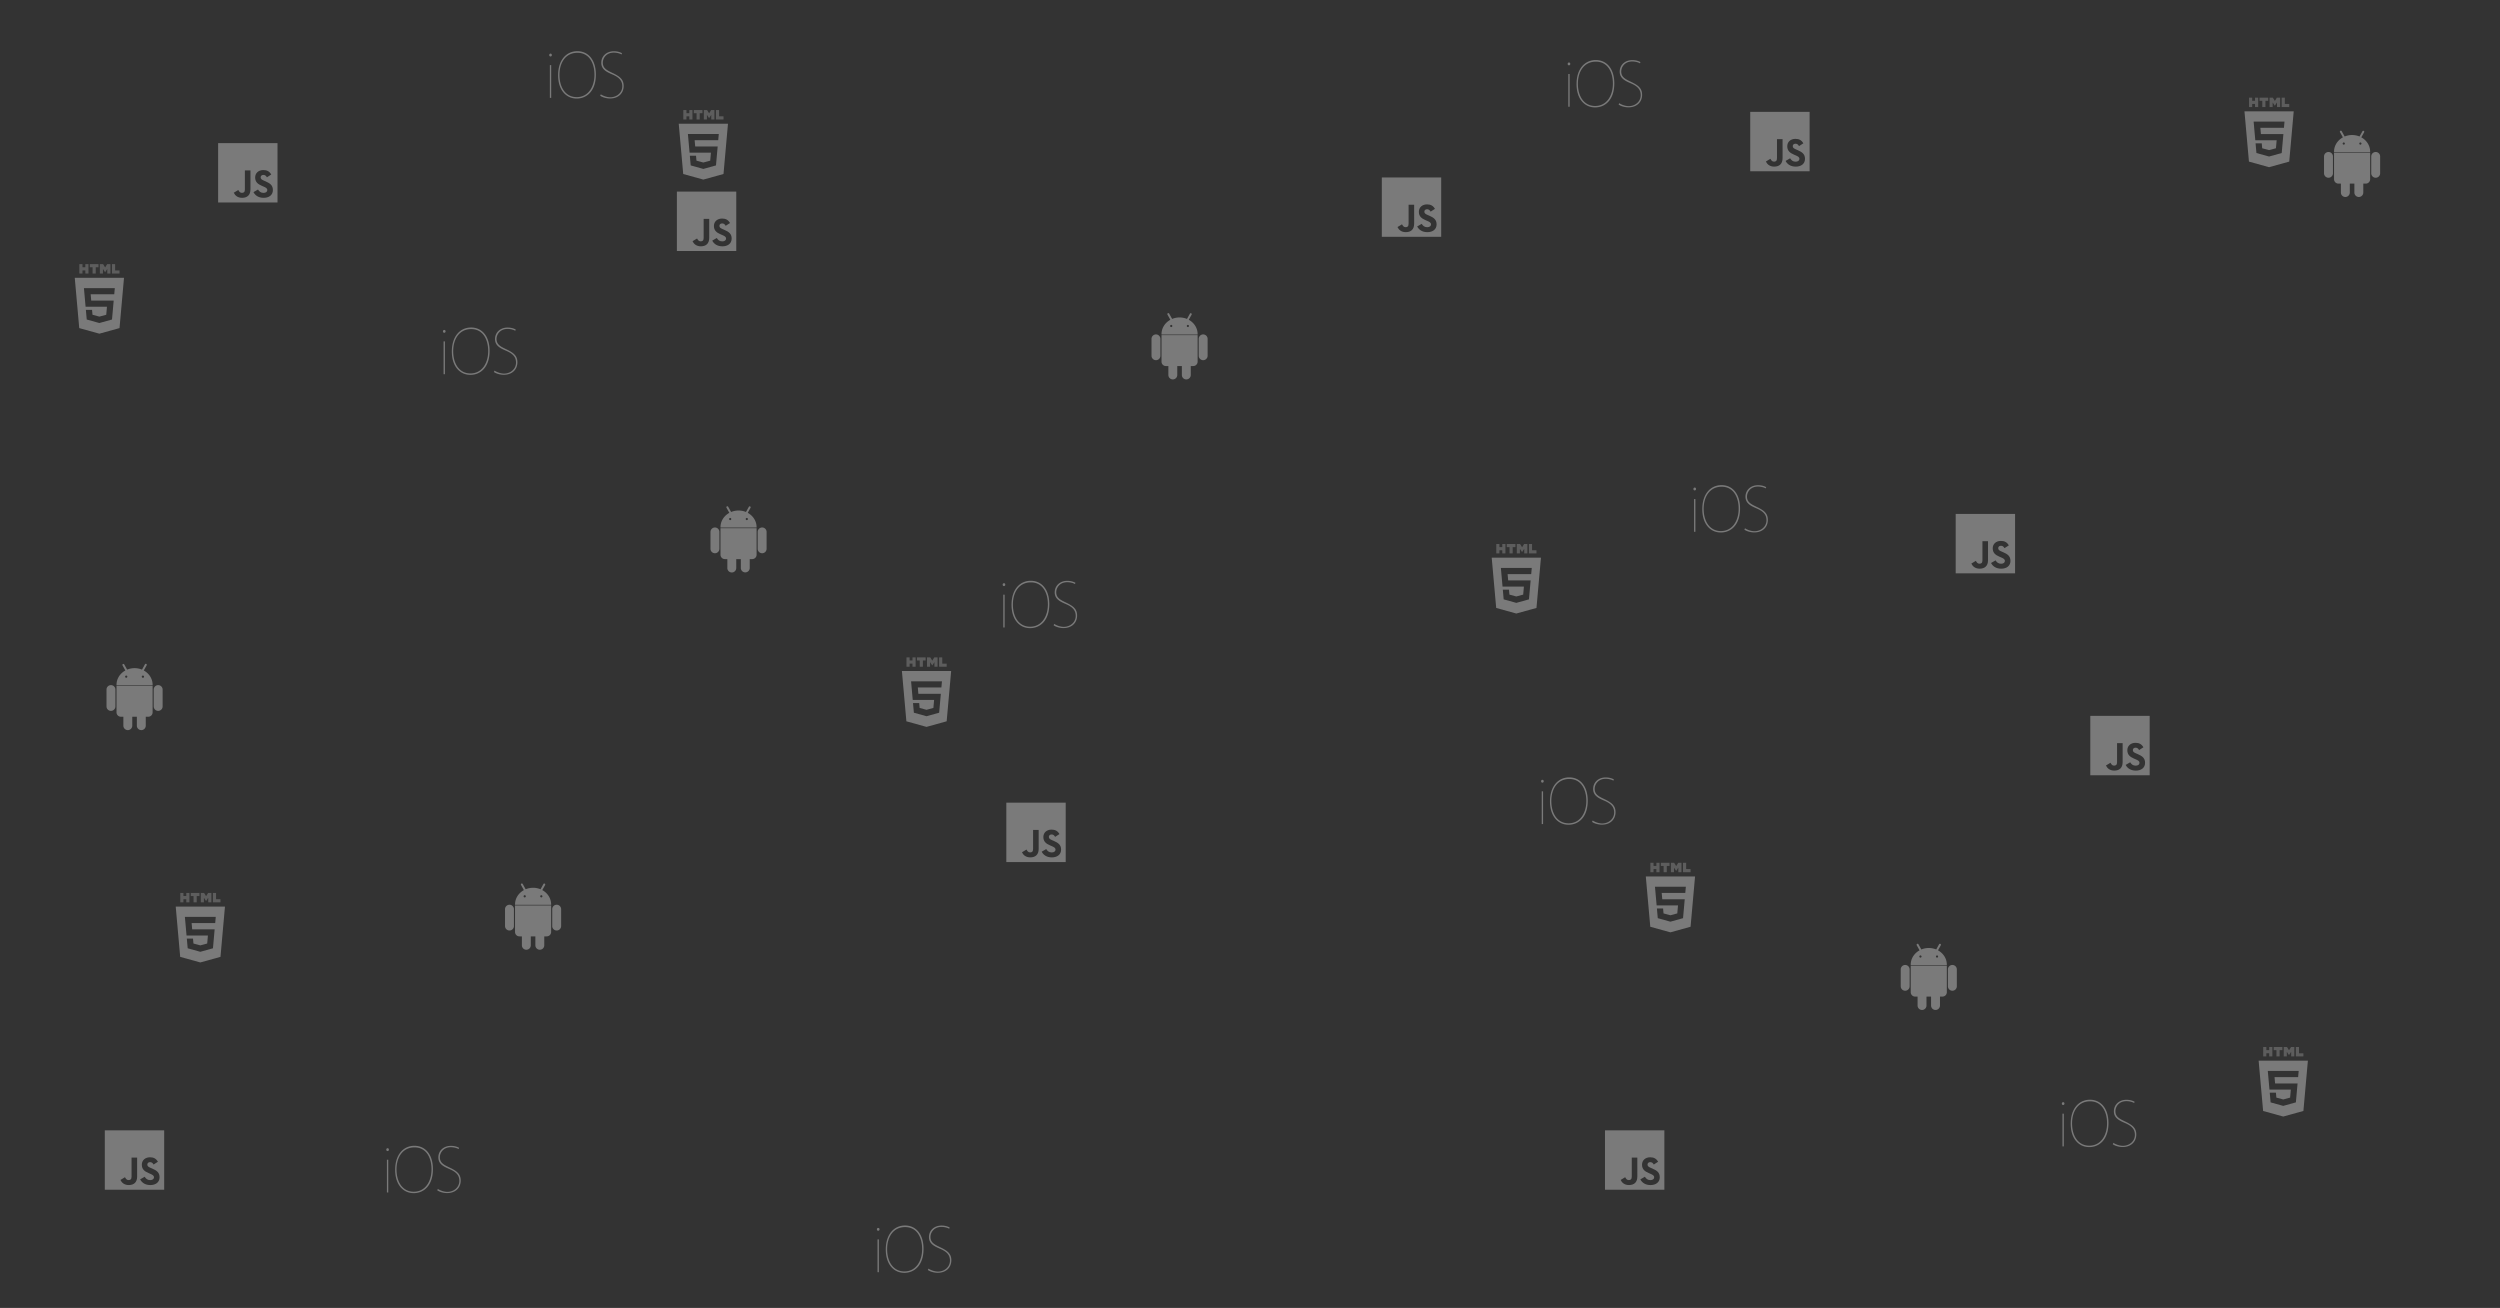<svg xmlns="http://www.w3.org/2000/svg" width="1411.482" height="738.433" viewBox="0 0 1411.482 738.433"><rect x="0" y="0" width="1411.482" height="738.433" fill="#333333" stroke="none"/><path opacity=".35" fill="#FFF" d="M123.15 80.797v33.524h33.524V80.797H123.15zm18.257 26.147c0 3.262-1.913 4.747-4.704 4.747-2.522 0-3.983-1.306-4.726-2.878l2.564-1.552c.495.878.945 1.621 2.028 1.621 1.035 0 1.688-.405 1.688-1.979V96.19h3.15v10.754zm7.443 4.753c-2.926 0-4.815-1.396-5.741-3.221l2.56-1.488c.676 1.103 1.554 1.914 3.108 1.914 1.305 0 2.139-.652 2.139-1.554 0-1.08-.857-1.463-2.293-2.091l-.788-.338c-2.273-.968-3.783-2.182-3.783-4.747 0-2.363 1.8-4.162 4.613-4.162 2.003 0 3.443.697 4.48 2.522l-2.453 1.575c-.54-.969-1.123-1.35-2.027-1.35-.923 0-1.507.585-1.507 1.35 0 .945.585 1.328 1.937 1.913l.787.337c2.677 1.147 4.188 2.317 4.188 4.949 0 2.837-2.228 4.391-5.22 4.391zm233.318-3.519v33.524h33.524v-33.524h-33.524zm18.257 26.148c0 3.262-1.913 4.747-4.704 4.747-2.521 0-3.983-1.306-4.726-2.878l2.564-1.552c.495.878.945 1.621 2.028 1.621 1.035 0 1.688-.405 1.688-1.979v-10.712h3.149v10.753h.001zm7.444 4.752c-2.926 0-4.815-1.395-5.741-3.221l2.56-1.488c.677 1.103 1.555 1.914 3.108 1.914 1.305 0 2.139-.652 2.139-1.554 0-1.08-.856-1.463-2.293-2.091l-.788-.338c-2.272-.968-3.782-2.182-3.782-4.747 0-2.363 1.8-4.162 4.612-4.162 2.004 0 3.443.697 4.48 2.522l-2.453 1.575c-.54-.969-1.123-1.35-2.027-1.35-.923 0-1.507.585-1.507 1.35 0 .945.585 1.328 1.938 1.913l.787.337c2.677 1.146 4.188 2.317 4.188 4.949-.001 2.837-2.23 4.391-5.221 4.391zm160.299 314.099v33.525h33.524v-33.525h-33.524zm18.257 26.149c0 3.262-1.913 4.746-4.704 4.746-2.521 0-3.982-1.307-4.726-2.877l2.563-1.553c.495.877.945 1.619 2.028 1.619 1.035 0 1.688-.404 1.688-1.979v-10.711h3.149v10.755h.002zm7.444 4.752c-2.926 0-4.815-1.395-5.741-3.221l2.56-1.488c.677 1.104 1.555 1.914 3.108 1.914 1.305 0 2.139-.652 2.139-1.555 0-1.08-.856-1.463-2.293-2.092l-.788-.338c-2.272-.969-3.782-2.182-3.782-4.746 0-2.363 1.8-4.162 4.612-4.162 2.003 0 3.443.697 4.48 2.523l-2.453 1.574c-.54-.971-1.123-1.352-2.027-1.352-.923 0-1.507.586-1.507 1.352 0 .943.585 1.328 1.938 1.914l.786.336c2.678 1.146 4.188 2.316 4.188 4.947 0 2.841-2.23 4.394-5.22 4.394zm510.299-193.9v33.524h33.524v-33.524h-33.524zm18.258 26.148c0 3.262-1.913 4.747-4.705 4.747-2.521 0-3.981-1.307-4.726-2.878l2.563-1.553c.495.879.945 1.621 2.028 1.621 1.034 0 1.688-.404 1.688-1.979v-10.712h3.149l.003 10.754zm7.443 4.752c-2.926 0-4.816-1.396-5.741-3.221l2.561-1.488c.676 1.103 1.555 1.914 3.107 1.914 1.307 0 2.141-.652 2.141-1.554 0-1.08-.857-1.464-2.294-2.092l-.788-.338c-2.273-.968-3.783-2.182-3.783-4.747 0-2.362 1.801-4.162 4.613-4.162 2.004 0 3.442.697 4.479 2.522l-2.453 1.575c-.539-.969-1.121-1.351-2.026-1.351-.922 0-1.507.585-1.507 1.351 0 .944.585 1.328 1.937 1.913l.787.337c2.678 1.146 4.188 2.316 4.188 4.949 0 2.838-2.23 4.392-5.221 4.392zm-141.701-257.9v33.524h33.524V63.178h-33.524zm18.258 26.148c0 3.262-1.913 4.747-4.705 4.747-2.521 0-3.981-1.306-4.726-2.878l2.563-1.552c.495.878.945 1.621 2.028 1.621 1.034 0 1.688-.405 1.688-1.979V78.571h3.149l.003 10.755zm7.443 4.752c-2.926 0-4.816-1.395-5.741-3.221l2.56-1.488c.677 1.103 1.556 1.914 3.108 1.914 1.306 0 2.14-.652 2.14-1.554 0-1.08-.856-1.463-2.294-2.091l-.788-.338c-2.272-.968-3.782-2.182-3.782-4.747 0-2.363 1.801-4.162 4.612-4.162 2.004 0 3.443.697 4.48 2.522l-2.453 1.575c-.539-.969-1.122-1.35-2.027-1.35-.922 0-1.507.585-1.507 1.35 0 .945.585 1.328 1.938 1.913l.786.337c2.679 1.147 4.188 2.317 4.188 4.949 0 2.837-2.23 4.391-5.22 4.391zM906.168 638.177v33.525h33.524v-33.525h-33.524zm18.258 26.149c0 3.262-1.913 4.746-4.705 4.746-2.521 0-3.981-1.307-4.726-2.877l2.563-1.553c.495.877.945 1.619 2.028 1.619 1.034 0 1.688-.404 1.688-1.979v-10.711h3.149l.003 10.755zm7.443 4.752c-2.926 0-4.816-1.395-5.741-3.221l2.56-1.488c.677 1.104 1.556 1.914 3.108 1.914 1.306 0 2.14-.652 2.14-1.555 0-1.08-.856-1.463-2.294-2.092l-.788-.338c-2.272-.969-3.782-2.182-3.782-4.746 0-2.363 1.801-4.162 4.612-4.162 2.004 0 3.443.697 4.48 2.523l-2.453 1.574c-.539-.971-1.122-1.352-2.027-1.352-.922 0-1.507.586-1.507 1.352 0 .943.585 1.328 1.938 1.914l.786.336c2.679 1.146 4.188 2.316 4.188 4.947 0 2.841-2.23 4.394-5.22 4.394zM59.168 638.177v33.525h33.524v-33.525H59.168zm18.257 26.149c0 3.262-1.913 4.746-4.704 4.746-2.522 0-3.983-1.307-4.726-2.877l2.564-1.553c.495.877.945 1.619 2.028 1.619 1.035 0 1.688-.404 1.688-1.979v-10.711h3.15v10.755zm7.444 4.752c-2.926 0-4.815-1.395-5.741-3.221l2.56-1.488c.676 1.104 1.554 1.914 3.108 1.914 1.305 0 2.139-.652 2.139-1.555 0-1.08-.857-1.463-2.293-2.092l-.788-.338c-2.273-.969-3.783-2.182-3.783-4.746 0-2.363 1.8-4.162 4.613-4.162 2.003 0 3.443.697 4.48 2.523l-2.453 1.574c-.54-.971-1.123-1.352-2.027-1.352-.923 0-1.507.586-1.507 1.352 0 .943.585 1.328 1.938 1.914l.787.336c2.677 1.146 4.188 2.316 4.188 4.947-.001 2.841-2.23 4.394-5.221 4.394zm1095.299-264.901v33.525h33.524v-33.525h-33.524zm18.258 26.149c0 3.262-1.913 4.746-4.705 4.746-2.521 0-3.981-1.307-4.726-2.877l2.563-1.553c.495.877.945 1.619 2.028 1.619 1.034 0 1.688-.404 1.688-1.979v-10.711h3.149l.003 10.755zm7.443 4.752c-2.926 0-4.816-1.395-5.741-3.221l2.561-1.488c.676 1.104 1.555 1.914 3.107 1.914 1.307 0 2.141-.652 2.141-1.555 0-1.08-.857-1.463-2.294-2.092l-.788-.338c-2.273-.969-3.783-2.182-3.783-4.746 0-2.363 1.801-4.162 4.613-4.162 2.004 0 3.442.697 4.479 2.523l-2.453 1.574c-.539-.971-1.121-1.352-2.026-1.352-.922 0-1.507.586-1.507 1.352 0 .943.585 1.328 1.937 1.914l.787.336c2.678 1.146 4.188 2.316 4.188 4.947 0 2.841-2.23 4.394-5.221 4.394zm-425.701-334.9v33.524h33.524v-33.524h-33.524zm18.258 26.148c0 3.262-1.913 4.747-4.705 4.747-2.521 0-3.981-1.306-4.726-2.878l2.563-1.552c.495.878.945 1.621 2.028 1.621 1.034 0 1.688-.405 1.688-1.979v-10.712h3.149l.003 10.753zm7.443 4.752c-2.926 0-4.816-1.395-5.741-3.221l2.56-1.488c.677 1.103 1.556 1.914 3.108 1.914 1.306 0 2.14-.652 2.14-1.554 0-1.08-.856-1.463-2.294-2.091l-.788-.338c-2.272-.968-3.782-2.182-3.782-4.747 0-2.363 1.801-4.162 4.612-4.162 2.004 0 3.443.697 4.48 2.522l-2.453 1.575c-.539-.969-1.122-1.35-2.027-1.35-.922 0-1.507.585-1.507 1.35 0 .945.585 1.328 1.938 1.913l.786.337c2.679 1.147 4.188 2.317 4.188 4.949 0 2.837-2.23 4.391-5.22 4.391z"/><g opacity=".35" fill="#FFF"><path opacity=".6" d="M511.795 371.144h1.77v1.748h1.617v-1.748h1.771v5.293h-1.77v-1.771h-1.618v1.771h-1.77v-5.293zm7.482 1.756h-1.558v-1.756h4.886v1.756h-1.559v3.537h-1.77V372.9zm4.103-1.756h1.845l1.135 1.861 1.134-1.861h1.845v5.293h-1.762v-2.623l-1.217 1.883h-.03l-1.218-1.883v2.623h-1.731v-5.293h-.001zm6.839 0h1.77v3.543h2.487v1.75h-4.257v-5.293z"/><path d="M509.208 378.859l2.53 28.383 11.355 3.152 11.388-3.158 2.532-28.377h-27.805zm22.528 6.734l-.159 1.766-.069.783h-13.322l.319 3.564h12.687l-.086.936-.816 9.164-.053.588-7.125 1.977-.017.004-7.13-1.979-.488-5.465h3.495l.248 2.775 3.877 1.047h.003l3.884-1.049.403-4.514h-12.064l-.856-9.594-.083-.934h17.438l-.086.931z"/></g><g opacity=".35" fill="#FFF"><path opacity=".6" d="M385.795 62.145h1.769v1.748h1.618v-1.748h1.77v5.293h-1.769v-1.772h-1.619v1.772h-1.769v-5.293zm7.482 1.755h-1.557v-1.755h4.886V63.9h-1.559v3.538h-1.77V63.9zm4.103-1.755h1.845l1.135 1.86 1.134-1.86h1.845v5.293h-1.762v-2.624l-1.217 1.882h-.03l-1.218-1.882v2.624h-1.731v-5.293zm6.839 0h1.77v3.543h2.487v1.75h-4.257v-5.293z"/><path d="M383.208 69.858l2.53 28.384 11.355 3.152 11.387-3.157 2.533-28.379h-27.805zm22.528 6.736l-.159 1.765-.069.783h-13.322l.319 3.565h12.687l-.085.935-.817 9.165-.053.588-7.125 1.975-.017.004-7.13-1.979-.488-5.465h3.495l.248 2.776 3.877 1.047.003-.001 3.884-1.048.403-4.515h-12.064l-.856-9.593-.083-.934h17.438l-.086.932z"/></g><g opacity=".35" fill="#FFF"><path opacity=".6" d="M931.795 487.144h1.77v1.748h1.617v-1.748h1.771v5.293h-1.769v-1.771h-1.618v1.771h-1.771v-5.293zm7.482 1.756h-1.558v-1.756h4.886v1.756h-1.56v3.537h-1.771V488.9h.003zm4.104-1.756h1.844l1.136 1.861 1.134-1.861h1.845v5.293h-1.762v-2.621l-1.218 1.881h-.029l-1.219-1.881v2.621h-1.729l-.002-5.293zm6.838 0h1.771v3.543h2.487v1.75h-4.258v-5.293z"/><path d="M929.207 494.857l2.531 28.385 11.354 3.152 11.388-3.158 2.532-28.379h-27.805zm22.529 6.736l-.159 1.766-.069.781h-13.322l.318 3.566h12.688l-.086.934-.817 9.166-.053.588-7.124 1.975v.002l-.018.004-7.13-1.98-.488-5.465h3.494l.248 2.775 3.877 1.047h.003l3.883-1.049.404-4.514H935.32l-.855-9.596-.083-.934h17.438l-.084.934z"/></g><g opacity=".35" fill="#FFF"><path opacity=".6" d="M1277.795 591.144h1.771v1.748h1.616v-1.748h1.771v5.295h-1.77v-1.773h-1.618v1.773h-1.77v-5.295zm7.482 1.756h-1.558v-1.756h4.886v1.756h-1.56v3.537h-1.77l.002-3.537zm4.104-1.756h1.844l1.136 1.861 1.134-1.861h1.845v5.295h-1.762v-2.623l-1.217 1.881h-.03l-1.218-1.881v2.623h-1.73l-.002-5.295zm6.838 0h1.771v3.545h2.487v1.75h-4.258v-5.295z"/><path d="M1275.207 598.857l2.531 28.385 11.354 3.152 11.388-3.158 2.532-28.379h-27.805zm22.529 6.736l-.159 1.766-.069.781h-13.322l.318 3.566h12.688l-.086.934-.817 9.166-.053.588-7.124 1.975v.002l-.018.004-7.13-1.98-.488-5.465h3.494l.248 2.775 3.877 1.047h.003l3.884-1.049.403-4.516h-12.064l-.855-9.594-.083-.934h17.438l-.085.934z"/></g><g opacity=".35" fill="#FFF"><path opacity=".6" d="M1269.795 55.145h1.771v1.748h1.616v-1.748h1.771v5.293h-1.77v-1.772h-1.618v1.772h-1.77v-5.293zm7.482 1.755h-1.558v-1.755h4.886V56.9h-1.56v3.538h-1.77l.002-3.538zm4.104-1.755h1.844l1.136 1.86 1.134-1.86h1.845v5.293h-1.762v-2.624l-1.217 1.882h-.03l-1.218-1.882v2.624h-1.73l-.002-5.293zm6.838 0h1.771v3.543h2.487v1.75h-4.258v-5.293z"/><path d="M1267.207 62.858l2.531 28.384 11.354 3.152 11.388-3.157 2.532-28.379h-27.805zm22.529 6.736l-.159 1.765-.069.783h-13.322l.318 3.565h12.688l-.086.935-.817 9.165-.053.588-7.124 1.975-.018.004-7.13-1.979-.488-5.465h3.494l.248 2.776 3.877 1.047.003-.001 3.884-1.048.403-4.515h-12.064l-.855-9.593-.083-.934h17.438l-.085.932z"/></g><g opacity=".35" fill="#FFF"><path opacity=".6" d="M844.795 307.145h1.77v1.748h1.617v-1.748h1.771v5.293h-1.769v-1.771h-1.618v1.771h-1.771v-5.293zm7.482 1.755h-1.558v-1.756h4.886v1.756h-1.56v3.537h-1.771V308.9h.003zm4.104-1.755h1.844l1.136 1.86 1.134-1.86h1.845v5.293h-1.762v-2.623l-1.218 1.882h-.029l-1.219-1.882v2.623h-1.729l-.002-5.293zm6.838 0h1.771v3.543h2.487v1.75h-4.258v-5.293z"/><path d="M842.207 314.858l2.531 28.384 11.354 3.151 11.388-3.156 2.532-28.379h-27.805zm22.529 6.736l-.159 1.766-.069.782h-13.322l.318 3.565h12.688l-.086.935-.817 9.165-.053.588-7.124 1.976-.018.004-7.13-1.979-.488-5.465h3.494l.248 2.776 3.877 1.047.003-.001 3.883-1.048.404-4.515H848.32l-.855-9.594-.083-.934h17.438l-.084.932z"/></g><g opacity=".35" fill="#FFF"><path opacity=".6" d="M101.795 504.144h1.769v1.748h1.618v-1.748h1.77v5.293h-1.769v-1.771h-1.619v1.771h-1.769v-5.293zm7.482 1.756h-1.557v-1.756h4.885v1.756h-1.558v3.537h-1.77V505.9zm4.103-1.756h1.845l1.134 1.861 1.134-1.861h1.845v5.293h-1.762v-2.621l-1.217 1.881h-.03l-1.218-1.881v2.621h-1.731v-5.293zm6.839 0h1.769v3.543h2.488v1.75h-4.257v-5.293z"/><path d="M99.208 511.857l2.53 28.385 11.356 3.152 11.387-3.158 2.533-28.379H99.208zm22.528 6.736l-.159 1.766-.069.781h-13.322l.319 3.566h12.686l-.085.934-.817 9.166-.053.588-7.125 1.975v.002l-.016.004-7.13-1.98-.488-5.465h3.495l.248 2.775 3.877 1.047h.003l3.883-1.049.404-4.516h-12.065l-.856-9.594-.083-.934h17.437l-.084.934z"/></g><g opacity=".35" fill="#FFF"><path opacity=".6" d="M44.795 149.145h1.769v1.748h1.618v-1.748h1.77v5.293h-1.769v-1.772h-1.619v1.772h-1.769v-5.293zm7.482 1.755H50.72v-1.755h4.885v1.755h-1.558v3.538h-1.77V150.9zm4.103-1.755h1.845l1.134 1.86 1.134-1.86h1.845v5.293h-1.762v-2.624l-1.217 1.882h-.03l-1.218-1.882v2.624H56.38v-5.293zm6.839 0h1.769v3.543h2.488v1.75h-4.257v-5.293z"/><path d="M42.208 156.858l2.53 28.384 11.356 3.152 11.387-3.157 2.533-28.379H42.208zm22.528 6.736l-.159 1.765-.069.783H51.186l.319 3.565h12.686l-.085.935-.817 9.165-.053.588-7.125 1.975-.016.004-7.13-1.979-.488-5.465h3.495l.248 2.776 3.877 1.047.003-.001 3.883-1.048.404-4.515H48.322l-.856-9.593-.083-.934H64.82l-.084.932z"/></g><path fill="#FFF" d="M679.298 188.812a2.515 2.515 0 0 0-2.513 2.514v9.518c0 1.386 1.127 2.513 2.513 2.513s2.514-1.127 2.514-2.513v-9.518a2.516 2.516 0 0 0-2.514-2.514zm-26.649 0a2.516 2.516 0 0 0-2.514 2.514v9.518a2.516 2.516 0 0 0 2.514 2.513 2.516 2.516 0 0 0 2.514-2.513v-9.518a2.516 2.516 0 0 0-2.514-2.514zm3.136 15.39a2.463 2.463 0 0 0 2.463 2.463h1.405v5.039c0 1.386 1.128 2.513 2.514 2.513s2.513-1.127 2.513-2.513v-5.039h2.588v5.039a2.514 2.514 0 0 0 5.028 0v-5.039h1.405a2.465 2.465 0 0 0 2.464-2.463v-14.998h-20.378l-.002 14.998zm20.378-15.563c0-3.442-2.003-6.451-4.991-8.09l1.609-2.904a.555.555 0 0 0-.951-.569c-.006.011-.013.021-.018.033l-1.642 2.959a10.875 10.875 0 0 0-4.198-.833 10.87 10.87 0 0 0-4.197.833l-1.642-2.959a.556.556 0 1 0-.969.536l1.61 2.904c-2.989 1.639-4.991 4.648-4.991 8.09l.001.072-.001.04v.106h20.378v-.106l-.001-.04.003-.072zm-14.892-3.97a.621.621 0 1 1-.001-1.243.621.621 0 0 1 .001 1.243zm9.406 0a.624.624 0 0 1-.047-1.245h.049a.624.624 0 0 1 .598.648.626.626 0 0 1-.6.597zm431.621 360.143a2.516 2.516 0 0 0-2.513 2.514v9.518c0 1.385 1.127 2.514 2.513 2.514s2.515-1.129 2.515-2.514v-9.518a2.517 2.517 0 0 0-2.515-2.514zm-26.649 0a2.517 2.517 0 0 0-2.514 2.514v9.518a2.517 2.517 0 0 0 2.514 2.514 2.518 2.518 0 0 0 2.514-2.514v-9.518a2.516 2.516 0 0 0-2.514-2.514zm3.136 15.391a2.464 2.464 0 0 0 2.463 2.463h1.405v5.039c0 1.385 1.128 2.512 2.514 2.512s2.513-1.127 2.513-2.512v-5.039h2.588v5.039a2.513 2.513 0 1 0 5.028 0v-5.039h1.405a2.465 2.465 0 0 0 2.464-2.463v-14.998h-20.378l-.002 14.998zm20.378-15.565c0-3.439-2.003-6.451-4.991-8.09l1.609-2.904a.554.554 0 0 0-.969-.535l-1.642 2.959a10.821 10.821 0 0 0-4.198-.834 10.87 10.87 0 0 0-4.197.834l-1.642-2.959a.554.554 0 0 0-.969.535l1.61 2.904c-2.989 1.639-4.991 4.648-4.991 8.09l.001.072-.001.039v.107h20.378v-.107l-.001-.039a.815.815 0 0 0 .003-.072zm-14.892-3.969a.621.621 0 1 1-.003-1.243.621.621 0 0 1 .003 1.243zm9.406 0a.621.621 0 1 1-.047-1.244.623.623 0 0 1 .047 1.244zm247.621-454.857a2.515 2.515 0 0 0-2.513 2.514v9.518c0 1.386 1.127 2.513 2.513 2.513s2.515-1.127 2.515-2.513v-9.518a2.517 2.517 0 0 0-2.515-2.514zm-26.649 0a2.516 2.516 0 0 0-2.514 2.514v9.518a2.516 2.516 0 0 0 2.514 2.513 2.516 2.516 0 0 0 2.514-2.513v-9.518a2.516 2.516 0 0 0-2.514-2.514zm3.136 15.39a2.463 2.463 0 0 0 2.463 2.463h1.405v5.039c0 1.386 1.128 2.513 2.514 2.513s2.513-1.127 2.513-2.513v-5.039h2.588v5.039a2.514 2.514 0 0 0 5.028 0v-5.039h1.405a2.465 2.465 0 0 0 2.464-2.463V86.205h-20.378l-.002 14.997zm20.378-15.563c0-3.442-2.003-6.451-4.991-8.09l1.609-2.904a.555.555 0 0 0-.951-.569c-.006.011-.013.021-.018.033l-1.642 2.959a10.875 10.875 0 0 0-4.198-.833 10.87 10.87 0 0 0-4.197.833l-1.642-2.959a.556.556 0 1 0-.969.536l1.61 2.904c-2.989 1.639-4.991 4.648-4.991 8.09l.001.072-.001.04v.106h20.378v-.107l-.001-.04.003-.071zm-14.892-3.97a.621.621 0 1 1-.001-1.243.621.621 0 0 1 .001 1.243zm9.406 0a.623.623 0 0 1-.048-1.245h.05a.624.624 0 0 1 .598.648.626.626 0 0 1-.6.597zM430.298 297.812a2.515 2.515 0 0 0-2.513 2.514v9.518a2.516 2.516 0 0 0 2.513 2.514 2.518 2.518 0 0 0 2.515-2.514v-9.518a2.517 2.517 0 0 0-2.515-2.514zm-26.649 0a2.516 2.516 0 0 0-2.514 2.514v9.518a2.516 2.516 0 0 0 2.514 2.514 2.517 2.517 0 0 0 2.514-2.514v-9.518a2.516 2.516 0 0 0-2.514-2.514zm3.136 15.39a2.463 2.463 0 0 0 2.463 2.463h1.405v5.039c0 1.386 1.128 2.513 2.514 2.513s2.513-1.127 2.513-2.513v-5.039h2.587v5.039a2.514 2.514 0 0 0 5.027 0v-5.039h1.406a2.463 2.463 0 0 0 2.463-2.463v-14.998h-20.378v14.998zm20.378-15.563c0-3.442-2.003-6.451-4.992-8.09l1.61-2.904a.556.556 0 0 0-.969-.536l-1.642 2.959a10.875 10.875 0 0 0-4.198-.833 10.87 10.87 0 0 0-4.197.833l-1.641-2.959a.555.555 0 0 0-.753-.217.555.555 0 0 0-.216.753l1.61 2.904c-2.989 1.639-4.992 4.648-4.992 8.09l.001.072-.001.04v.106h20.378v-.106l-.001-.04.003-.072zm-14.892-3.97a.624.624 0 0 1-.046-1.245h.047a.623.623 0 0 1-.001 1.245zm9.406 0a.623.623 0 1 1-.047-1.245h.048a.624.624 0 0 1-.001 1.245zM89.298 386.812a2.516 2.516 0 0 0-2.513 2.514v9.518a2.515 2.515 0 0 0 2.513 2.514 2.516 2.516 0 0 0 2.514-2.514v-9.518a2.517 2.517 0 0 0-2.514-2.514zm-26.649 0a2.516 2.516 0 0 0-2.513 2.514v9.518a2.516 2.516 0 0 0 2.513 2.514 2.516 2.516 0 0 0 2.514-2.514v-9.518a2.517 2.517 0 0 0-2.514-2.514zm3.136 15.391a2.464 2.464 0 0 0 2.463 2.463h1.405v5.039a2.516 2.516 0 0 0 2.514 2.512 2.515 2.515 0 0 0 2.513-2.512v-5.039h2.587v5.039a2.513 2.513 0 0 0 5.026 0v-5.039H83.7a2.464 2.464 0 0 0 2.463-2.463v-14.998H65.785v14.998zm20.378-15.565c0-3.441-2.003-6.449-4.992-8.09l1.61-2.904a.556.556 0 1 0-.97-.535l-1.641 2.959a10.856 10.856 0 0 0-4.198-.832c-1.496 0-2.917.297-4.198.832l-1.64-2.959a.554.554 0 0 0-.969.535l1.61 2.904c-2.989 1.639-4.992 4.648-4.992 8.09l.001.072-.001.041v.105h20.378v-.105l-.001-.041a.815.815 0 0 0 .003-.072zm-14.892-3.969a.624.624 0 0 1-.051-1.246h.052a.623.623 0 1 1-.001 1.246zm9.406 0a.624.624 0 0 1-.051-1.246h.052a.624.624 0 1 1-.001 1.246zm233.621 128.143a2.516 2.516 0 0 0-2.513 2.514v9.518a2.515 2.515 0 0 0 2.513 2.514 2.516 2.516 0 0 0 2.514-2.514v-9.518a2.516 2.516 0 0 0-2.514-2.514zm-26.649 0a2.516 2.516 0 0 0-2.513 2.514v9.518a2.516 2.516 0 0 0 2.513 2.514 2.517 2.517 0 0 0 2.514-2.514v-9.518a2.516 2.516 0 0 0-2.514-2.514zm3.136 15.391a2.464 2.464 0 0 0 2.463 2.463h1.405v5.039a2.516 2.516 0 0 0 2.514 2.512 2.515 2.515 0 0 0 2.513-2.512v-5.039h2.587v5.039a2.513 2.513 0 0 0 5.026 0v-5.039h1.406a2.464 2.464 0 0 0 2.463-2.463v-14.998h-20.378l.001 14.998zm20.378-15.565c0-3.439-2.003-6.449-4.992-8.09l1.61-2.904a.557.557 0 0 0-.485-.822.551.551 0 0 0-.485.287l-1.641 2.959a10.821 10.821 0 0 0-4.198-.834c-1.496 0-2.917.299-4.198.834l-1.64-2.959a.554.554 0 1 0-.969.536l1.61 2.904c-2.989 1.641-4.992 4.648-4.992 8.09l.001.072-.001.039v.107h20.378v-.107l-.001-.039a.855.855 0 0 0 .003-.073zm-14.892-3.969a.622.622 0 1 1-.05-1.243.622.622 0 0 1 .05 1.243zm9.406 0a.623.623 0 1 1-.05-1.244.623.623 0 0 1 .05 1.244zm859.884 116.409c0 .461-.28.805-.764.805-.402 0-.705-.344-.705-.805 0-.443.322-.807.745-.807.442 0 .724.363.724.807zm-1.114 24.183v-18.5h.759v18.5h-.759zm25.981-13.179c0 9.324-5.178 13.564-10.846 13.564-5.789 0-10.479-4.586-10.479-13.182 0-8.824 4.853-13.564 10.887-13.564 5.91 0 10.438 4.662 10.438 13.182zm-20.555.191c0 7.072 3.428 12.564 9.745 12.564 6.362 0 10.011-5.662 10.011-12.645 0-6.479-2.924-12.389-9.596-12.389s-10.16 5.568-10.16 12.47zm23.337 10.982c1.272.85 3.468 1.668 5.356 1.668 3.584 0 6.771-2.508 6.771-6.199 0-3.424-2.123-5.211-5.729-6.744-3.227-1.375-6.127-2.865-6.127-6.527 0-3.814 3.007-6.514 7.091-6.514 2.196 0 3.854.615 4.626 1.156l-.309.664c-.654-.461-2.426-1.051-4.352-1.051-4.317 0-6.198 3.262-6.198 5.664 0 3.318 2.571 4.426 5.886 6.006 3.854 1.889 5.896 3.555 5.896 7.176 0 3.895-2.775 7.055-7.708 7.055-2.044 0-4.395-.693-5.55-1.58l.347-.774zM957.561 276.078c0 .461-.28.804-.764.804-.402 0-.705-.343-.705-.804 0-.443.322-.806.745-.806.442 0 .724.363.724.806zm-1.114 24.183v-18.499h.759v18.499h-.759zm25.981-13.18c0 9.325-5.178 13.565-10.846 13.565-5.789 0-10.479-4.586-10.479-13.181 0-8.825 4.853-13.565 10.887-13.565 5.91 0 10.438 4.663 10.438 13.181zm-20.555.192c0 7.072 3.428 12.565 9.745 12.565 6.362 0 10.011-5.663 10.011-12.646 0-6.477-2.924-12.387-9.596-12.387s-10.16 5.566-10.16 12.468zm23.337 10.983c1.272.849 3.468 1.668 5.356 1.668 3.584 0 6.771-2.508 6.771-6.199 0-3.424-2.123-5.211-5.729-6.746-3.228-1.375-6.128-2.865-6.128-6.527 0-3.814 3.007-6.513 7.091-6.513 2.196 0 3.854.616 4.626 1.156l-.309.665c-.653-.462-2.426-1.051-4.352-1.051-4.317 0-6.198 3.262-6.198 5.664 0 3.317 2.571 4.426 5.886 6.006 3.854 1.889 5.896 3.554 5.896 7.176 0 3.893-2.775 7.053-7.708 7.053-2.044 0-4.394-.693-5.55-1.58l.348-.772zm-417.649 31.822c0 .461-.28.804-.764.804-.402 0-.705-.343-.705-.804 0-.443.322-.806.745-.806.442 0 .724.363.724.806zm-1.114 24.183v-18.499h.759v18.499h-.759zm25.981-13.18c0 9.325-5.178 13.565-10.846 13.565-5.789 0-10.479-4.587-10.479-13.182 0-8.825 4.853-13.564 10.887-13.564 5.91 0 10.438 4.662 10.438 13.181zm-20.555.192c0 7.071 3.428 12.564 9.745 12.564 6.362 0 10.011-5.663 10.011-12.646 0-6.478-2.924-12.388-9.596-12.388s-10.16 5.568-10.16 12.47zm23.337 10.983c1.272.85 3.468 1.668 5.356 1.668 3.584 0 6.771-2.508 6.771-6.199 0-3.424-2.123-5.211-5.729-6.746-3.228-1.375-6.127-2.864-6.127-6.526 0-3.814 3.006-6.513 7.09-6.513 2.196 0 3.854.615 4.626 1.155l-.309.665c-.653-.462-2.426-1.051-4.352-1.051-4.317 0-6.198 3.262-6.198 5.664 0 3.317 2.571 4.426 5.886 6.006 3.854 1.889 5.896 3.554 5.896 7.176 0 3.894-2.775 7.054-7.708 7.054-2.044 0-4.394-.693-5.55-1.58l.348-.773zM251.561 187.078c0 .461-.281.804-.764.804-.402 0-.705-.343-.705-.804 0-.443.322-.806.745-.806.442 0 .724.363.724.806zm-1.114 24.183v-18.499h.759v18.499h-.759zm25.981-13.18c0 9.325-5.178 13.565-10.846 13.565-5.789 0-10.478-4.586-10.478-13.181 0-8.825 4.852-13.565 10.886-13.565 5.91 0 10.438 4.663 10.438 13.181zm-20.555.192c0 7.072 3.428 12.565 9.745 12.565 6.362 0 10.011-5.663 10.011-12.646 0-6.477-2.924-12.387-9.596-12.387-6.672 0-10.16 5.566-10.16 12.468zm23.337 10.983c1.272.849 3.468 1.668 5.356 1.668 3.584 0 6.771-2.508 6.771-6.199 0-3.424-2.123-5.211-5.729-6.746-3.227-1.375-6.127-2.865-6.127-6.527 0-3.814 3.006-6.513 7.09-6.513 2.197 0 3.854.616 4.626 1.156l-.308.665c-.654-.462-2.426-1.051-4.352-1.051-4.317 0-6.198 3.262-6.198 5.664 0 3.317 2.571 4.426 5.886 6.006 3.854 1.889 5.896 3.554 5.896 7.176 0 3.893-2.775 7.053-7.708 7.053-2.044 0-4.394-.693-5.55-1.58l.347-.772zm-59.649 439.822c0 .461-.281.805-.764.805-.402 0-.705-.344-.705-.805 0-.443.322-.807.745-.807.442 0 .724.363.724.807zm-1.114 24.183v-18.5h.759v18.5h-.759zm25.981-13.179c0 9.324-5.178 13.564-10.846 13.564-5.789 0-10.478-4.586-10.478-13.182 0-8.824 4.852-13.564 10.886-13.564 5.91 0 10.438 4.662 10.438 13.182zm-20.555.191c0 7.072 3.428 12.564 9.745 12.564 6.362 0 10.011-5.662 10.011-12.645 0-6.479-2.924-12.389-9.596-12.389-6.672.001-10.16 5.568-10.16 12.47zm23.337 10.982c1.272.85 3.468 1.668 5.356 1.668 3.584 0 6.771-2.508 6.771-6.199 0-3.424-2.123-5.211-5.729-6.744-3.227-1.375-6.127-2.865-6.127-6.527 0-3.814 3.006-6.514 7.09-6.514 2.197 0 3.854.615 4.626 1.156l-.308.664c-.654-.461-2.426-1.051-4.352-1.051-4.317 0-6.198 3.262-6.198 5.664 0 3.318 2.571 4.426 5.886 6.006 3.854 1.889 5.896 3.555 5.896 7.176 0 3.895-2.775 7.055-7.708 7.055-2.044 0-4.394-.693-5.55-1.58l.347-.774zM886.561 36.078c0 .461-.28.804-.764.804-.402 0-.705-.343-.705-.804 0-.443.322-.806.745-.806.442 0 .724.363.724.806zm-1.114 24.183V41.762h.759v18.499h-.759zm25.981-13.18c0 9.325-5.178 13.565-10.846 13.565-5.789 0-10.479-4.586-10.479-13.181 0-8.825 4.853-13.565 10.887-13.565 5.91 0 10.438 4.663 10.438 13.181zm-20.555.192c0 7.072 3.428 12.565 9.745 12.565 6.362 0 10.011-5.663 10.011-12.646 0-6.477-2.924-12.387-9.596-12.387s-10.16 5.566-10.16 12.468zm23.337 10.983c1.272.849 3.468 1.668 5.356 1.668 3.584 0 6.771-2.508 6.771-6.199 0-3.424-2.123-5.211-5.729-6.746-3.228-1.375-6.128-2.865-6.128-6.527 0-3.814 3.007-6.513 7.091-6.513 2.196 0 3.854.616 4.626 1.156l-.309.665c-.653-.462-2.426-1.051-4.352-1.051-4.317 0-6.198 3.262-6.198 5.664 0 3.317 2.571 4.426 5.886 6.006 3.854 1.889 5.896 3.554 5.896 7.176 0 3.893-2.775 7.053-7.708 7.053-2.044 0-4.394-.693-5.55-1.58l.348-.772zM311.561 31.078c0 .461-.281.804-.764.804-.402 0-.705-.343-.705-.804 0-.443.322-.806.745-.806.442 0 .724.363.724.806zm-1.114 24.183V36.762h.759v18.499h-.759zm25.981-13.18c0 9.325-5.178 13.565-10.846 13.565-5.789 0-10.478-4.586-10.478-13.181 0-8.825 4.852-13.565 10.886-13.565 5.91 0 10.438 4.663 10.438 13.181zm-20.555.192c0 7.072 3.428 12.565 9.745 12.565 6.362 0 10.011-5.663 10.011-12.646 0-6.477-2.924-12.387-9.596-12.387-6.672 0-10.16 5.566-10.16 12.468zm23.337 10.983c1.272.849 3.468 1.668 5.356 1.668 3.584 0 6.771-2.508 6.771-6.199 0-3.424-2.123-5.211-5.729-6.746-3.227-1.375-6.127-2.865-6.127-6.527 0-3.814 3.006-6.513 7.09-6.513 2.197 0 3.854.616 4.626 1.156l-.308.665c-.654-.462-2.426-1.051-4.352-1.051-4.317 0-6.198 3.262-6.198 5.664 0 3.317 2.571 4.426 5.886 6.006 3.854 1.889 5.896 3.554 5.896 7.176 0 3.893-2.775 7.053-7.708 7.053-2.044 0-4.394-.693-5.55-1.58l.347-.772zm532.351 387.822c0 .461-.28.805-.764.805-.402 0-.705-.344-.705-.805 0-.443.322-.805.745-.805.442 0 .724.361.724.805zm-1.114 24.183v-18.5h.759v18.5h-.759zm25.981-13.179c0 9.324-5.178 13.564-10.846 13.564-5.789 0-10.479-4.586-10.479-13.182 0-8.824 4.853-13.564 10.887-13.564 5.91 0 10.438 4.662 10.438 13.182zm-20.555.191c0 7.072 3.428 12.564 9.745 12.564 6.362 0 10.011-5.662 10.011-12.645 0-6.479-2.924-12.389-9.596-12.389s-10.16 5.568-10.16 12.47zm23.337 10.982c1.272.85 3.468 1.668 5.356 1.668 3.584 0 6.771-2.508 6.771-6.199 0-3.424-2.123-5.211-5.729-6.746-3.228-1.375-6.128-2.863-6.128-6.525 0-3.814 3.007-6.514 7.091-6.514 2.196 0 3.854.615 4.626 1.156l-.309.664c-.653-.461-2.426-1.051-4.352-1.051-4.317 0-6.198 3.262-6.198 5.664 0 3.318 2.571 4.426 5.886 6.006 3.854 1.889 5.896 3.555 5.896 7.176 0 3.895-2.775 7.055-7.708 7.055-2.044 0-4.394-.693-5.55-1.58l.348-.774zM496.561 694.078c0 .461-.28.805-.764.805-.402 0-.705-.344-.705-.805 0-.443.322-.807.745-.807.442 0 .724.363.724.807zm-1.114 24.183v-18.5h.759v18.5h-.759zm25.981-13.179c0 9.324-5.178 13.564-10.846 13.564-5.789 0-10.479-4.586-10.479-13.182 0-8.824 4.853-13.564 10.887-13.564 5.91 0 10.438 4.662 10.438 13.182zm-20.555.191c0 7.072 3.428 12.564 9.745 12.564 6.362 0 10.011-5.662 10.011-12.645 0-6.479-2.924-12.389-9.596-12.389s-10.16 5.568-10.16 12.47zm23.337 10.982c1.272.85 3.468 1.668 5.356 1.668 3.584 0 6.771-2.508 6.771-6.199 0-3.424-2.123-5.211-5.729-6.744-3.228-1.375-6.127-2.865-6.127-6.527 0-3.814 3.006-6.514 7.09-6.514 2.196 0 3.854.615 4.626 1.156l-.309.664c-.653-.461-2.426-1.051-4.352-1.051-4.317 0-6.198 3.262-6.198 5.664 0 3.318 2.571 4.426 5.886 6.006 3.854 1.889 5.896 3.555 5.896 7.176 0 3.895-2.775 7.055-7.708 7.055-2.044 0-4.394-.693-5.55-1.58l.348-.774z" opacity=".35"/></svg>